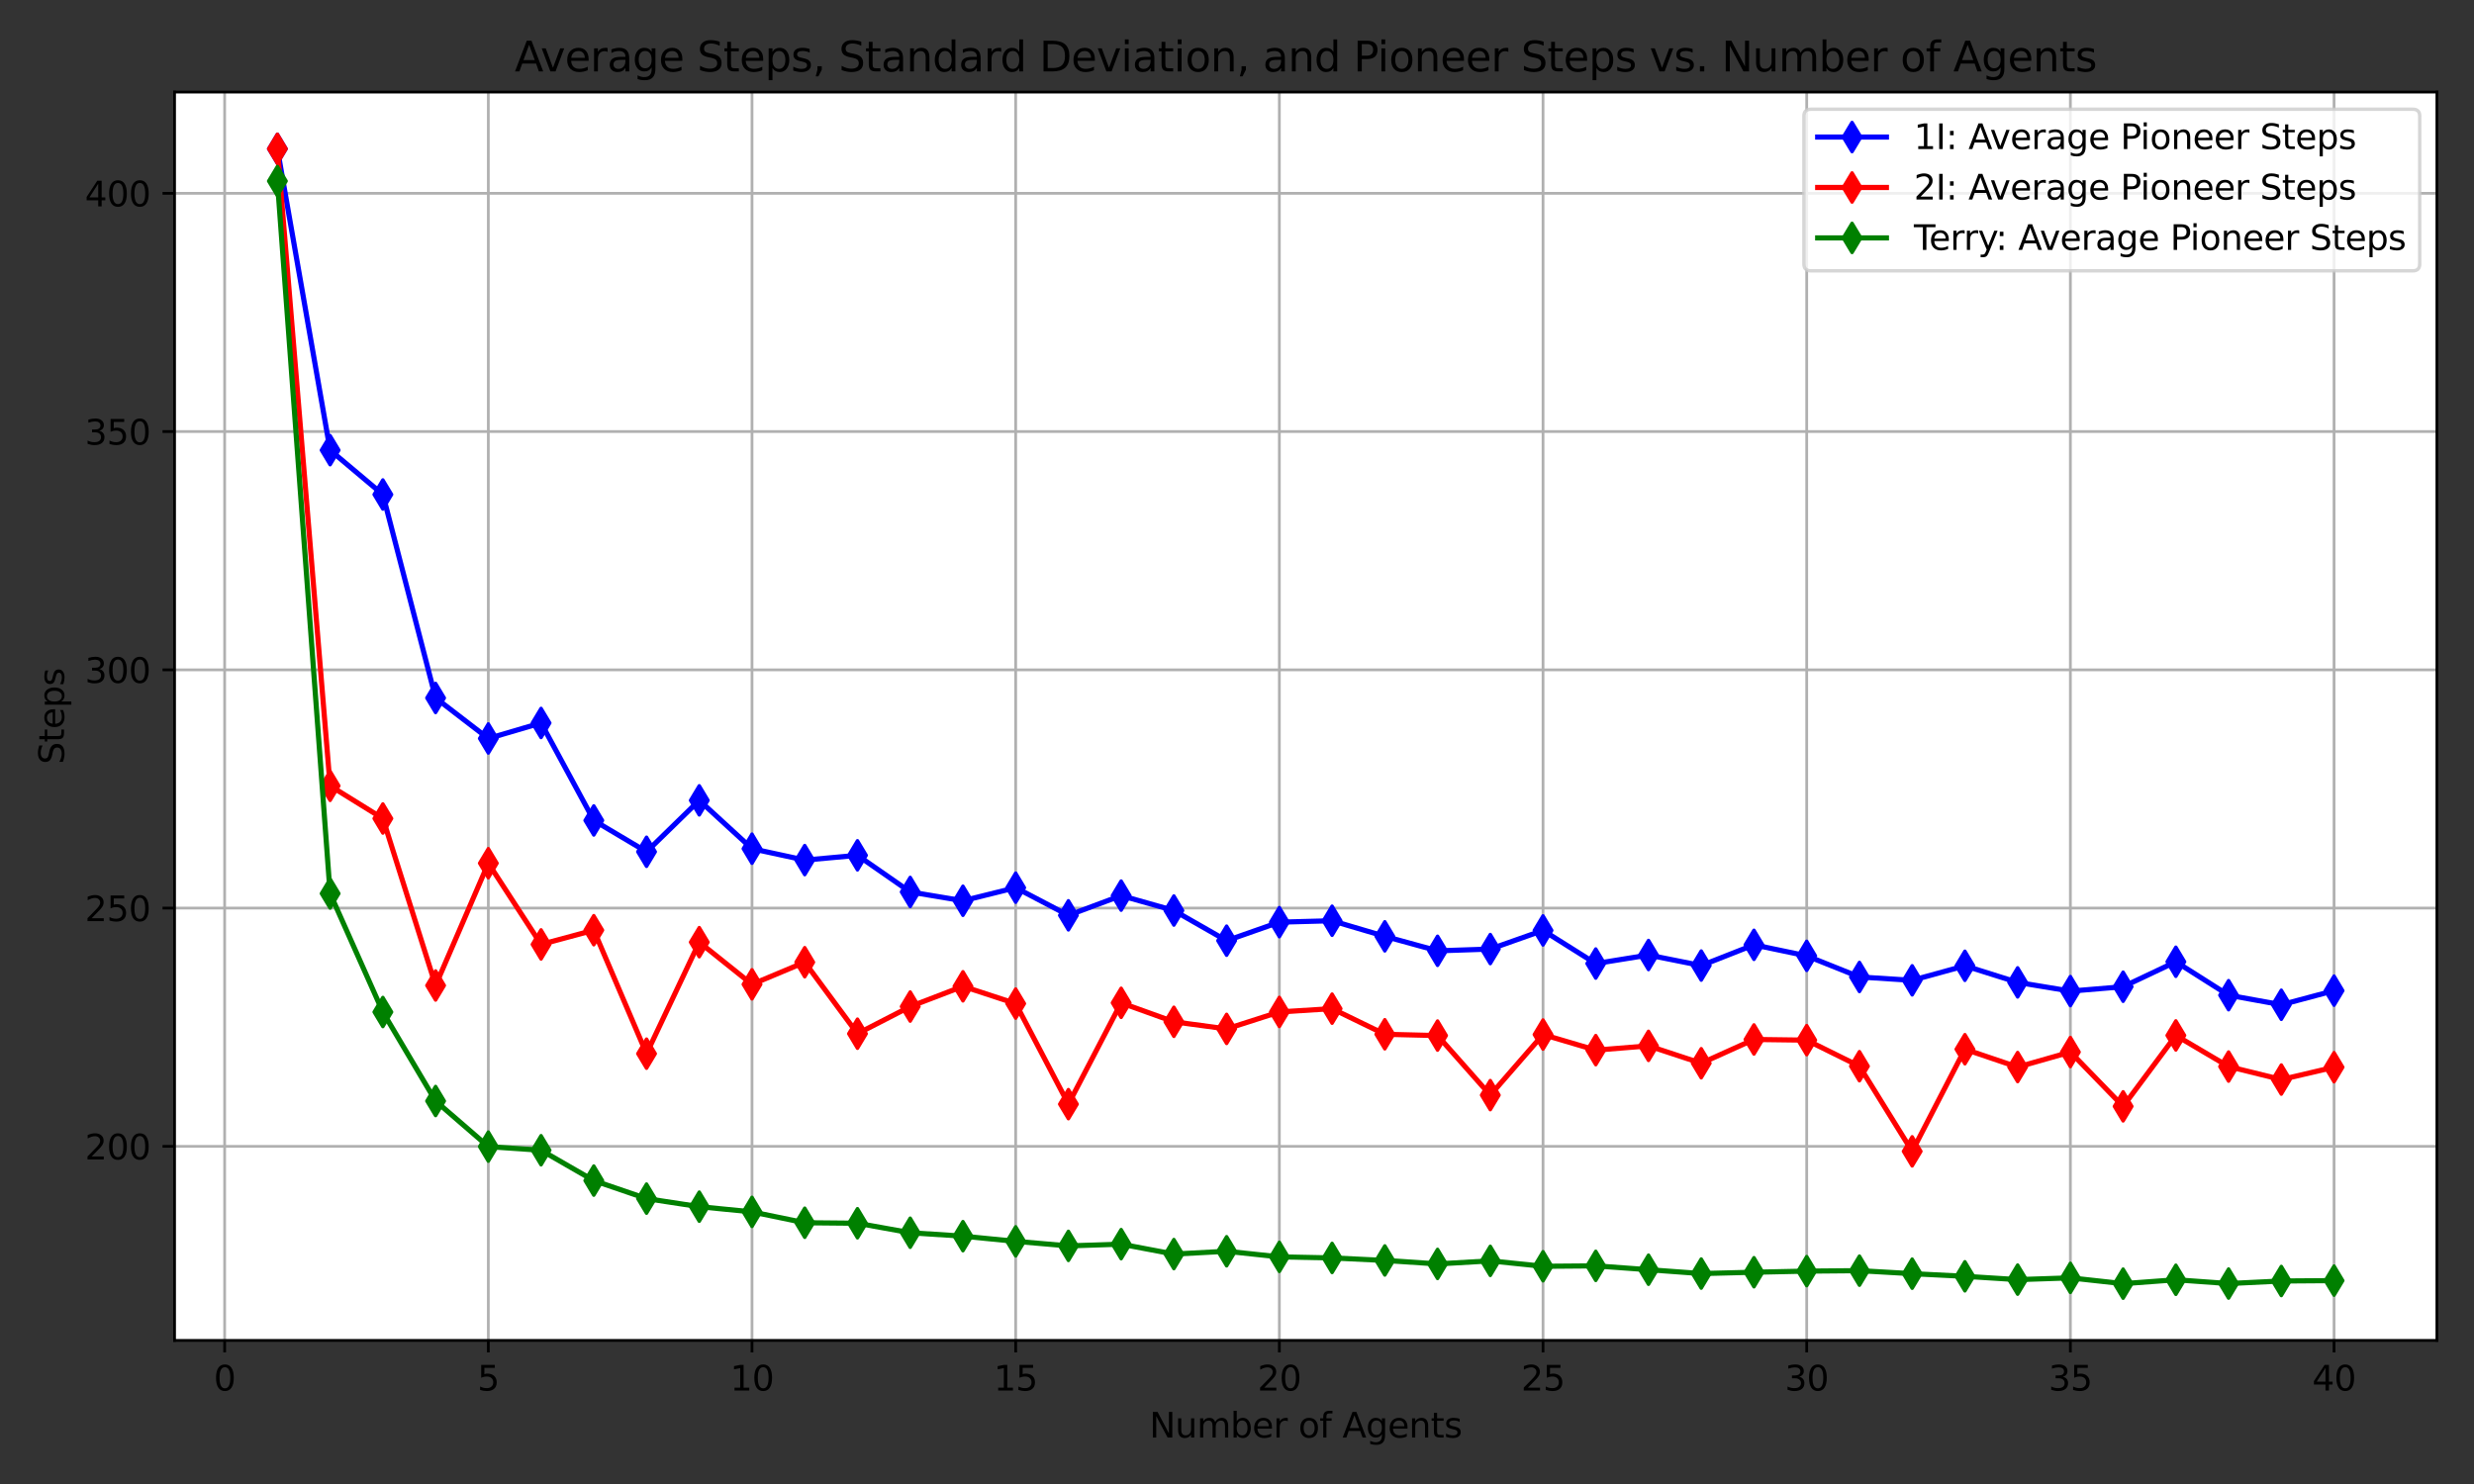 <?xml version="1.0" encoding="utf-8" standalone="no"?>
<!DOCTYPE svg PUBLIC "-//W3C//DTD SVG 1.1//EN"
  "http://www.w3.org/Graphics/SVG/1.1/DTD/svg11.dtd">
<svg xmlns:xlink="http://www.w3.org/1999/xlink" width="720pt" height="432pt" viewBox="0 0 720 432" xmlns="http://www.w3.org/2000/svg" version="1.1">
 <rect x="0" y="0" width="720" height="432" fill="#333333" stroke="none"/>
 <defs>
  <style type="text/css">*{stroke-linejoin: round; stroke-linecap: butt}</style>
 </defs>
 <g id="figure_1">
  <g id="patch_1">
   <path d="M 0 432 
L 720 432 
L 720 0 
L 0 0 
L 0 432 
z
" style="fill: none"/>
  </g>
  <g id="axes_1">
   <g id="patch_2">
    <path d="M 50.8 390.2 
L 709.2 390.2 
L 709.2 26.8 
L 50.8 26.8 
z
" style="fill: #ffffff"/>
   </g>
   <g id="matplotlib.axis_1">
    <g id="xtick_1">
     <g id="line2d_1">
      <path d="M 65.38 390.2 
L 65.38 26.8 
" clip-path="url(#p02429898be)" style="fill: none; stroke: #b0b0b0; stroke-width: 0.8; stroke-linecap: square"/>
     </g>
     <g id="line2d_2">
      <defs>
       <path id="m09d377d3b0" d="M 0 0 
L 0 3.5 
" style="stroke: #000000; stroke-width: 0.8"/>
      </defs>
      <g>
       <use xlink:href="#m09d377d3b0" x="65.38" y="390.2" style="stroke: #000000; stroke-width: 0.8"/>
      </g>
     </g>
     <g id="text_1">
      <!-- 0 -->
      <g transform="translate(62.199 404.798)scale(0.1 -0.1)">
       <defs>
        <path id="DejaVuSans-30" d="M 2034 4250 
Q 1547 4250 1301 3770 
Q 1056 3291 1056 2328 
Q 1056 1369 1301 889 
Q 1547 409 2034 409 
Q 2525 409 2770 889 
Q 3016 1369 3016 2328 
Q 3016 3291 2770 3770 
Q 2525 4250 2034 4250 
z
M 2034 4750 
Q 2819 4750 3233 4129 
Q 3647 3509 3647 2328 
Q 3647 1150 3233 529 
Q 2819 -91 2034 -91 
Q 1250 -91 836 529 
Q 422 1150 422 2328 
Q 422 3509 836 4129 
Q 1250 4750 2034 4750 
z
" transform="scale(0.016)"/>
       </defs>
       <use xlink:href="#DejaVuSans-30"/>
      </g>
     </g>
    </g>
    <g id="xtick_2">
     <g id="line2d_3">
      <path d="M 142.117 390.2 
L 142.117 26.8 
" clip-path="url(#p02429898be)" style="fill: none; stroke: #b0b0b0; stroke-width: 0.8; stroke-linecap: square"/>
     </g>
     <g id="line2d_4">
      <g>
       <use xlink:href="#m09d377d3b0" x="142.117" y="390.2" style="stroke: #000000; stroke-width: 0.8"/>
      </g>
     </g>
     <g id="text_2">
      <!-- 5 -->
      <g transform="translate(138.935 404.798)scale(0.1 -0.1)">
       <defs>
        <path id="DejaVuSans-35" d="M 691 4666 
L 3169 4666 
L 3169 4134 
L 1269 4134 
L 1269 2991 
Q 1406 3038 1543 3061 
Q 1681 3084 1819 3084 
Q 2600 3084 3056 2656 
Q 3513 2228 3513 1497 
Q 3513 744 3044 326 
Q 2575 -91 1722 -91 
Q 1428 -91 1123 -41 
Q 819 9 494 109 
L 494 744 
Q 775 591 1075 516 
Q 1375 441 1709 441 
Q 2250 441 2565 725 
Q 2881 1009 2881 1497 
Q 2881 1984 2565 2268 
Q 2250 2553 1709 2553 
Q 1456 2553 1204 2497 
Q 953 2441 691 2322 
L 691 4666 
z
" transform="scale(0.016)"/>
       </defs>
       <use xlink:href="#DejaVuSans-35"/>
      </g>
     </g>
    </g>
    <g id="xtick_3">
     <g id="line2d_5">
      <path d="M 218.853 390.2 
L 218.853 26.8 
" clip-path="url(#p02429898be)" style="fill: none; stroke: #b0b0b0; stroke-width: 0.8; stroke-linecap: square"/>
     </g>
     <g id="line2d_6">
      <g>
       <use xlink:href="#m09d377d3b0" x="218.853" y="390.2" style="stroke: #000000; stroke-width: 0.8"/>
      </g>
     </g>
     <g id="text_3">
      <!-- 10 -->
      <g transform="translate(212.491 404.798)scale(0.1 -0.1)">
       <defs>
        <path id="DejaVuSans-31" d="M 794 531 
L 1825 531 
L 1825 4091 
L 703 3866 
L 703 4441 
L 1819 4666 
L 2450 4666 
L 2450 531 
L 3481 531 
L 3481 0 
L 794 0 
L 794 531 
z
" transform="scale(0.016)"/>
       </defs>
       <use xlink:href="#DejaVuSans-31"/>
       <use xlink:href="#DejaVuSans-30" x="63.623"/>
      </g>
     </g>
    </g>
    <g id="xtick_4">
     <g id="line2d_7">
      <path d="M 295.59 390.2 
L 295.59 26.8 
" clip-path="url(#p02429898be)" style="fill: none; stroke: #b0b0b0; stroke-width: 0.8; stroke-linecap: square"/>
     </g>
     <g id="line2d_8">
      <g>
       <use xlink:href="#m09d377d3b0" x="295.59" y="390.2" style="stroke: #000000; stroke-width: 0.8"/>
      </g>
     </g>
     <g id="text_4">
      <!-- 15 -->
      <g transform="translate(289.227 404.798)scale(0.1 -0.1)">
       <use xlink:href="#DejaVuSans-31"/>
       <use xlink:href="#DejaVuSans-35" x="63.623"/>
      </g>
     </g>
    </g>
    <g id="xtick_5">
     <g id="line2d_9">
      <path d="M 372.326 390.2 
L 372.326 26.8 
" clip-path="url(#p02429898be)" style="fill: none; stroke: #b0b0b0; stroke-width: 0.8; stroke-linecap: square"/>
     </g>
     <g id="line2d_10">
      <g>
       <use xlink:href="#m09d377d3b0" x="372.326" y="390.2" style="stroke: #000000; stroke-width: 0.8"/>
      </g>
     </g>
     <g id="text_5">
      <!-- 20 -->
      <g transform="translate(365.964 404.798)scale(0.1 -0.1)">
       <defs>
        <path id="DejaVuSans-32" d="M 1228 531 
L 3431 531 
L 3431 0 
L 469 0 
L 469 531 
Q 828 903 1448 1529 
Q 2069 2156 2228 2338 
Q 2531 2678 2651 2914 
Q 2772 3150 2772 3378 
Q 2772 3750 2511 3984 
Q 2250 4219 1831 4219 
Q 1534 4219 1204 4116 
Q 875 4013 500 3803 
L 500 4441 
Q 881 4594 1212 4672 
Q 1544 4750 1819 4750 
Q 2544 4750 2975 4387 
Q 3406 4025 3406 3419 
Q 3406 3131 3298 2873 
Q 3191 2616 2906 2266 
Q 2828 2175 2409 1742 
Q 1991 1309 1228 531 
z
" transform="scale(0.016)"/>
       </defs>
       <use xlink:href="#DejaVuSans-32"/>
       <use xlink:href="#DejaVuSans-30" x="63.623"/>
      </g>
     </g>
    </g>
    <g id="xtick_6">
     <g id="line2d_11">
      <path d="M 449.063 390.2 
L 449.063 26.8 
" clip-path="url(#p02429898be)" style="fill: none; stroke: #b0b0b0; stroke-width: 0.8; stroke-linecap: square"/>
     </g>
     <g id="line2d_12">
      <g>
       <use xlink:href="#m09d377d3b0" x="449.063" y="390.2" style="stroke: #000000; stroke-width: 0.8"/>
      </g>
     </g>
     <g id="text_6">
      <!-- 25 -->
      <g transform="translate(442.7 404.798)scale(0.1 -0.1)">
       <use xlink:href="#DejaVuSans-32"/>
       <use xlink:href="#DejaVuSans-35" x="63.623"/>
      </g>
     </g>
    </g>
    <g id="xtick_7">
     <g id="line2d_13">
      <path d="M 525.8 390.2 
L 525.8 26.8 
" clip-path="url(#p02429898be)" style="fill: none; stroke: #b0b0b0; stroke-width: 0.8; stroke-linecap: square"/>
     </g>
     <g id="line2d_14">
      <g>
       <use xlink:href="#m09d377d3b0" x="525.8" y="390.2" style="stroke: #000000; stroke-width: 0.8"/>
      </g>
     </g>
     <g id="text_7">
      <!-- 30 -->
      <g transform="translate(519.437 404.798)scale(0.1 -0.1)">
       <defs>
        <path id="DejaVuSans-33" d="M 2597 2516 
Q 3050 2419 3304 2112 
Q 3559 1806 3559 1356 
Q 3559 666 3084 287 
Q 2609 -91 1734 -91 
Q 1441 -91 1130 -33 
Q 819 25 488 141 
L 488 750 
Q 750 597 1062 519 
Q 1375 441 1716 441 
Q 2309 441 2620 675 
Q 2931 909 2931 1356 
Q 2931 1769 2642 2001 
Q 2353 2234 1838 2234 
L 1294 2234 
L 1294 2753 
L 1863 2753 
Q 2328 2753 2575 2939 
Q 2822 3125 2822 3475 
Q 2822 3834 2567 4026 
Q 2313 4219 1838 4219 
Q 1578 4219 1281 4162 
Q 984 4106 628 3988 
L 628 4550 
Q 988 4650 1302 4700 
Q 1616 4750 1894 4750 
Q 2613 4750 3031 4423 
Q 3450 4097 3450 3541 
Q 3450 3153 3228 2886 
Q 3006 2619 2597 2516 
z
" transform="scale(0.016)"/>
       </defs>
       <use xlink:href="#DejaVuSans-33"/>
       <use xlink:href="#DejaVuSans-30" x="63.623"/>
      </g>
     </g>
    </g>
    <g id="xtick_8">
     <g id="line2d_15">
      <path d="M 602.536 390.2 
L 602.536 26.8 
" clip-path="url(#p02429898be)" style="fill: none; stroke: #b0b0b0; stroke-width: 0.8; stroke-linecap: square"/>
     </g>
     <g id="line2d_16">
      <g>
       <use xlink:href="#m09d377d3b0" x="602.536" y="390.2" style="stroke: #000000; stroke-width: 0.8"/>
      </g>
     </g>
     <g id="text_8">
      <!-- 35 -->
      <g transform="translate(596.174 404.798)scale(0.1 -0.1)">
       <use xlink:href="#DejaVuSans-33"/>
       <use xlink:href="#DejaVuSans-35" x="63.623"/>
      </g>
     </g>
    </g>
    <g id="xtick_9">
     <g id="line2d_17">
      <path d="M 679.273 390.2 
L 679.273 26.8 
" clip-path="url(#p02429898be)" style="fill: none; stroke: #b0b0b0; stroke-width: 0.8; stroke-linecap: square"/>
     </g>
     <g id="line2d_18">
      <g>
       <use xlink:href="#m09d377d3b0" x="679.273" y="390.2" style="stroke: #000000; stroke-width: 0.8"/>
      </g>
     </g>
     <g id="text_9">
      <!-- 40 -->
      <g transform="translate(672.91 404.798)scale(0.1 -0.1)">
       <defs>
        <path id="DejaVuSans-34" d="M 2419 4116 
L 825 1625 
L 2419 1625 
L 2419 4116 
z
M 2253 4666 
L 3047 4666 
L 3047 1625 
L 3713 1625 
L 3713 1100 
L 3047 1100 
L 3047 0 
L 2419 0 
L 2419 1100 
L 313 1100 
L 313 1709 
L 2253 4666 
z
" transform="scale(0.016)"/>
       </defs>
       <use xlink:href="#DejaVuSans-34"/>
       <use xlink:href="#DejaVuSans-30" x="63.623"/>
      </g>
     </g>
    </g>
    <g id="text_10">
     <!-- Number of Agents -->
     <g transform="translate(334.512 418.477)scale(0.1 -0.1)">
      <defs>
       <path id="DejaVuSans-4e" d="M 628 4666 
L 1478 4666 
L 3547 763 
L 3547 4666 
L 4159 4666 
L 4159 0 
L 3309 0 
L 1241 3903 
L 1241 0 
L 628 0 
L 628 4666 
z
" transform="scale(0.016)"/>
       <path id="DejaVuSans-75" d="M 544 1381 
L 544 3500 
L 1119 3500 
L 1119 1403 
Q 1119 906 1312 657 
Q 1506 409 1894 409 
Q 2359 409 2629 706 
Q 2900 1003 2900 1516 
L 2900 3500 
L 3475 3500 
L 3475 0 
L 2900 0 
L 2900 538 
Q 2691 219 2414 64 
Q 2138 -91 1772 -91 
Q 1169 -91 856 284 
Q 544 659 544 1381 
z
M 1991 3584 
L 1991 3584 
z
" transform="scale(0.016)"/>
       <path id="DejaVuSans-6d" d="M 3328 2828 
Q 3544 3216 3844 3400 
Q 4144 3584 4550 3584 
Q 5097 3584 5394 3201 
Q 5691 2819 5691 2113 
L 5691 0 
L 5113 0 
L 5113 2094 
Q 5113 2597 4934 2840 
Q 4756 3084 4391 3084 
Q 3944 3084 3684 2787 
Q 3425 2491 3425 1978 
L 3425 0 
L 2847 0 
L 2847 2094 
Q 2847 2600 2669 2842 
Q 2491 3084 2119 3084 
Q 1678 3084 1418 2786 
Q 1159 2488 1159 1978 
L 1159 0 
L 581 0 
L 581 3500 
L 1159 3500 
L 1159 2956 
Q 1356 3278 1631 3431 
Q 1906 3584 2284 3584 
Q 2666 3584 2933 3390 
Q 3200 3197 3328 2828 
z
" transform="scale(0.016)"/>
       <path id="DejaVuSans-62" d="M 3116 1747 
Q 3116 2381 2855 2742 
Q 2594 3103 2138 3103 
Q 1681 3103 1420 2742 
Q 1159 2381 1159 1747 
Q 1159 1113 1420 752 
Q 1681 391 2138 391 
Q 2594 391 2855 752 
Q 3116 1113 3116 1747 
z
M 1159 2969 
Q 1341 3281 1617 3432 
Q 1894 3584 2278 3584 
Q 2916 3584 3314 3078 
Q 3713 2572 3713 1747 
Q 3713 922 3314 415 
Q 2916 -91 2278 -91 
Q 1894 -91 1617 61 
Q 1341 213 1159 525 
L 1159 0 
L 581 0 
L 581 4863 
L 1159 4863 
L 1159 2969 
z
" transform="scale(0.016)"/>
       <path id="DejaVuSans-65" d="M 3597 1894 
L 3597 1613 
L 953 1613 
Q 991 1019 1311 708 
Q 1631 397 2203 397 
Q 2534 397 2845 478 
Q 3156 559 3463 722 
L 3463 178 
Q 3153 47 2828 -22 
Q 2503 -91 2169 -91 
Q 1331 -91 842 396 
Q 353 884 353 1716 
Q 353 2575 817 3079 
Q 1281 3584 2069 3584 
Q 2775 3584 3186 3129 
Q 3597 2675 3597 1894 
z
M 3022 2063 
Q 3016 2534 2758 2815 
Q 2500 3097 2075 3097 
Q 1594 3097 1305 2825 
Q 1016 2553 972 2059 
L 3022 2063 
z
" transform="scale(0.016)"/>
       <path id="DejaVuSans-72" d="M 2631 2963 
Q 2534 3019 2420 3045 
Q 2306 3072 2169 3072 
Q 1681 3072 1420 2755 
Q 1159 2438 1159 1844 
L 1159 0 
L 581 0 
L 581 3500 
L 1159 3500 
L 1159 2956 
Q 1341 3275 1631 3429 
Q 1922 3584 2338 3584 
Q 2397 3584 2469 3576 
Q 2541 3569 2628 3553 
L 2631 2963 
z
" transform="scale(0.016)"/>
       <path id="DejaVuSans-20" transform="scale(0.016)"/>
       <path id="DejaVuSans-6f" d="M 1959 3097 
Q 1497 3097 1228 2736 
Q 959 2375 959 1747 
Q 959 1119 1226 758 
Q 1494 397 1959 397 
Q 2419 397 2687 759 
Q 2956 1122 2956 1747 
Q 2956 2369 2687 2733 
Q 2419 3097 1959 3097 
z
M 1959 3584 
Q 2709 3584 3137 3096 
Q 3566 2609 3566 1747 
Q 3566 888 3137 398 
Q 2709 -91 1959 -91 
Q 1206 -91 779 398 
Q 353 888 353 1747 
Q 353 2609 779 3096 
Q 1206 3584 1959 3584 
z
" transform="scale(0.016)"/>
       <path id="DejaVuSans-66" d="M 2375 4863 
L 2375 4384 
L 1825 4384 
Q 1516 4384 1395 4259 
Q 1275 4134 1275 3809 
L 1275 3500 
L 2222 3500 
L 2222 3053 
L 1275 3053 
L 1275 0 
L 697 0 
L 697 3053 
L 147 3053 
L 147 3500 
L 697 3500 
L 697 3744 
Q 697 4328 969 4595 
Q 1241 4863 1831 4863 
L 2375 4863 
z
" transform="scale(0.016)"/>
       <path id="DejaVuSans-41" d="M 2188 4044 
L 1331 1722 
L 3047 1722 
L 2188 4044 
z
M 1831 4666 
L 2547 4666 
L 4325 0 
L 3669 0 
L 3244 1197 
L 1141 1197 
L 716 0 
L 50 0 
L 1831 4666 
z
" transform="scale(0.016)"/>
       <path id="DejaVuSans-67" d="M 2906 1791 
Q 2906 2416 2648 2759 
Q 2391 3103 1925 3103 
Q 1463 3103 1205 2759 
Q 947 2416 947 1791 
Q 947 1169 1205 825 
Q 1463 481 1925 481 
Q 2391 481 2648 825 
Q 2906 1169 2906 1791 
z
M 3481 434 
Q 3481 -459 3084 -895 
Q 2688 -1331 1869 -1331 
Q 1566 -1331 1297 -1286 
Q 1028 -1241 775 -1147 
L 775 -588 
Q 1028 -725 1275 -790 
Q 1522 -856 1778 -856 
Q 2344 -856 2625 -561 
Q 2906 -266 2906 331 
L 2906 616 
Q 2728 306 2450 153 
Q 2172 0 1784 0 
Q 1141 0 747 490 
Q 353 981 353 1791 
Q 353 2603 747 3093 
Q 1141 3584 1784 3584 
Q 2172 3584 2450 3431 
Q 2728 3278 2906 2969 
L 2906 3500 
L 3481 3500 
L 3481 434 
z
" transform="scale(0.016)"/>
       <path id="DejaVuSans-6e" d="M 3513 2113 
L 3513 0 
L 2938 0 
L 2938 2094 
Q 2938 2591 2744 2837 
Q 2550 3084 2163 3084 
Q 1697 3084 1428 2787 
Q 1159 2491 1159 1978 
L 1159 0 
L 581 0 
L 581 3500 
L 1159 3500 
L 1159 2956 
Q 1366 3272 1645 3428 
Q 1925 3584 2291 3584 
Q 2894 3584 3203 3211 
Q 3513 2838 3513 2113 
z
" transform="scale(0.016)"/>
       <path id="DejaVuSans-74" d="M 1172 4494 
L 1172 3500 
L 2356 3500 
L 2356 3053 
L 1172 3053 
L 1172 1153 
Q 1172 725 1289 603 
Q 1406 481 1766 481 
L 2356 481 
L 2356 0 
L 1766 0 
Q 1100 0 847 248 
Q 594 497 594 1153 
L 594 3053 
L 172 3053 
L 172 3500 
L 594 3500 
L 594 4494 
L 1172 4494 
z
" transform="scale(0.016)"/>
       <path id="DejaVuSans-73" d="M 2834 3397 
L 2834 2853 
Q 2591 2978 2328 3040 
Q 2066 3103 1784 3103 
Q 1356 3103 1142 2972 
Q 928 2841 928 2578 
Q 928 2378 1081 2264 
Q 1234 2150 1697 2047 
L 1894 2003 
Q 2506 1872 2764 1633 
Q 3022 1394 3022 966 
Q 3022 478 2636 193 
Q 2250 -91 1575 -91 
Q 1294 -91 989 -36 
Q 684 19 347 128 
L 347 722 
Q 666 556 975 473 
Q 1284 391 1588 391 
Q 1994 391 2212 530 
Q 2431 669 2431 922 
Q 2431 1156 2273 1281 
Q 2116 1406 1581 1522 
L 1381 1569 
Q 847 1681 609 1914 
Q 372 2147 372 2553 
Q 372 3047 722 3315 
Q 1072 3584 1716 3584 
Q 2034 3584 2315 3537 
Q 2597 3491 2834 3397 
z
" transform="scale(0.016)"/>
      </defs>
      <use xlink:href="#DejaVuSans-4e"/>
      <use xlink:href="#DejaVuSans-75" x="74.805"/>
      <use xlink:href="#DejaVuSans-6d" x="138.184"/>
      <use xlink:href="#DejaVuSans-62" x="235.596"/>
      <use xlink:href="#DejaVuSans-65" x="299.072"/>
      <use xlink:href="#DejaVuSans-72" x="360.596"/>
      <use xlink:href="#DejaVuSans-20" x="401.709"/>
      <use xlink:href="#DejaVuSans-6f" x="433.496"/>
      <use xlink:href="#DejaVuSans-66" x="494.678"/>
      <use xlink:href="#DejaVuSans-20" x="529.883"/>
      <use xlink:href="#DejaVuSans-41" x="561.67"/>
      <use xlink:href="#DejaVuSans-67" x="630.078"/>
      <use xlink:href="#DejaVuSans-65" x="693.555"/>
      <use xlink:href="#DejaVuSans-6e" x="755.078"/>
      <use xlink:href="#DejaVuSans-74" x="818.457"/>
      <use xlink:href="#DejaVuSans-73" x="857.666"/>
     </g>
    </g>
   </g>
   <g id="matplotlib.axis_2">
    <g id="ytick_1">
     <g id="line2d_19">
      <path d="M 50.8 333.708 
L 709.2 333.708 
" clip-path="url(#p02429898be)" style="fill: none; stroke: #b0b0b0; stroke-width: 0.8; stroke-linecap: square"/>
     </g>
     <g id="line2d_20">
      <defs>
       <path id="m9ec544bf4e" d="M 0 0 
L -3.5 0 
" style="stroke: #000000; stroke-width: 0.8"/>
      </defs>
      <g>
       <use xlink:href="#m9ec544bf4e" x="50.8" y="333.708" style="stroke: #000000; stroke-width: 0.8"/>
      </g>
     </g>
     <g id="text_11">
      <!-- 200 -->
      <g transform="translate(24.712 337.508)scale(0.1 -0.1)">
       <use xlink:href="#DejaVuSans-32"/>
       <use xlink:href="#DejaVuSans-30" x="63.623"/>
       <use xlink:href="#DejaVuSans-30" x="127.246"/>
      </g>
     </g>
    </g>
    <g id="ytick_2">
     <g id="line2d_21">
      <path d="M 50.8 264.349 
L 709.2 264.349 
" clip-path="url(#p02429898be)" style="fill: none; stroke: #b0b0b0; stroke-width: 0.8; stroke-linecap: square"/>
     </g>
     <g id="line2d_22">
      <g>
       <use xlink:href="#m9ec544bf4e" x="50.8" y="264.349" style="stroke: #000000; stroke-width: 0.8"/>
      </g>
     </g>
     <g id="text_12">
      <!-- 250 -->
      <g transform="translate(24.712 268.148)scale(0.1 -0.1)">
       <use xlink:href="#DejaVuSans-32"/>
       <use xlink:href="#DejaVuSans-35" x="63.623"/>
       <use xlink:href="#DejaVuSans-30" x="127.246"/>
      </g>
     </g>
    </g>
    <g id="ytick_3">
     <g id="line2d_23">
      <path d="M 50.8 194.989 
L 709.2 194.989 
" clip-path="url(#p02429898be)" style="fill: none; stroke: #b0b0b0; stroke-width: 0.8; stroke-linecap: square"/>
     </g>
     <g id="line2d_24">
      <g>
       <use xlink:href="#m9ec544bf4e" x="50.8" y="194.989" style="stroke: #000000; stroke-width: 0.8"/>
      </g>
     </g>
     <g id="text_13">
      <!-- 300 -->
      <g transform="translate(24.712 198.788)scale(0.1 -0.1)">
       <use xlink:href="#DejaVuSans-33"/>
       <use xlink:href="#DejaVuSans-30" x="63.623"/>
       <use xlink:href="#DejaVuSans-30" x="127.246"/>
      </g>
     </g>
    </g>
    <g id="ytick_4">
     <g id="line2d_25">
      <path d="M 50.8 125.629 
L 709.2 125.629 
" clip-path="url(#p02429898be)" style="fill: none; stroke: #b0b0b0; stroke-width: 0.8; stroke-linecap: square"/>
     </g>
     <g id="line2d_26">
      <g>
       <use xlink:href="#m9ec544bf4e" x="50.8" y="125.629" style="stroke: #000000; stroke-width: 0.8"/>
      </g>
     </g>
     <g id="text_14">
      <!-- 350 -->
      <g transform="translate(24.712 129.428)scale(0.1 -0.1)">
       <use xlink:href="#DejaVuSans-33"/>
       <use xlink:href="#DejaVuSans-35" x="63.623"/>
       <use xlink:href="#DejaVuSans-30" x="127.246"/>
      </g>
     </g>
    </g>
    <g id="ytick_5">
     <g id="line2d_27">
      <path d="M 50.8 56.269 
L 709.2 56.269 
" clip-path="url(#p02429898be)" style="fill: none; stroke: #b0b0b0; stroke-width: 0.8; stroke-linecap: square"/>
     </g>
     <g id="line2d_28">
      <g>
       <use xlink:href="#m9ec544bf4e" x="50.8" y="56.269" style="stroke: #000000; stroke-width: 0.8"/>
      </g>
     </g>
     <g id="text_15">
      <!-- 400 -->
      <g transform="translate(24.712 60.068)scale(0.1 -0.1)">
       <use xlink:href="#DejaVuSans-34"/>
       <use xlink:href="#DejaVuSans-30" x="63.623"/>
       <use xlink:href="#DejaVuSans-30" x="127.246"/>
      </g>
     </g>
    </g>
    <g id="text_16">
     <!-- Steps -->
     <g transform="translate(18.633 222.49)rotate(-90)scale(0.1 -0.1)">
      <defs>
       <path id="DejaVuSans-53" d="M 3425 4513 
L 3425 3897 
Q 3066 4069 2747 4153 
Q 2428 4238 2131 4238 
Q 1616 4238 1336 4038 
Q 1056 3838 1056 3469 
Q 1056 3159 1242 3001 
Q 1428 2844 1947 2747 
L 2328 2669 
Q 3034 2534 3370 2195 
Q 3706 1856 3706 1288 
Q 3706 609 3251 259 
Q 2797 -91 1919 -91 
Q 1588 -91 1214 -16 
Q 841 59 441 206 
L 441 856 
Q 825 641 1194 531 
Q 1563 422 1919 422 
Q 2459 422 2753 634 
Q 3047 847 3047 1241 
Q 3047 1584 2836 1778 
Q 2625 1972 2144 2069 
L 1759 2144 
Q 1053 2284 737 2584 
Q 422 2884 422 3419 
Q 422 4038 858 4394 
Q 1294 4750 2059 4750 
Q 2388 4750 2728 4690 
Q 3069 4631 3425 4513 
z
" transform="scale(0.016)"/>
       <path id="DejaVuSans-70" d="M 1159 525 
L 1159 -1331 
L 581 -1331 
L 581 3500 
L 1159 3500 
L 1159 2969 
Q 1341 3281 1617 3432 
Q 1894 3584 2278 3584 
Q 2916 3584 3314 3078 
Q 3713 2572 3713 1747 
Q 3713 922 3314 415 
Q 2916 -91 2278 -91 
Q 1894 -91 1617 61 
Q 1341 213 1159 525 
z
M 3116 1747 
Q 3116 2381 2855 2742 
Q 2594 3103 2138 3103 
Q 1681 3103 1420 2742 
Q 1159 2381 1159 1747 
Q 1159 1113 1420 752 
Q 1681 391 2138 391 
Q 2594 391 2855 752 
Q 3116 1113 3116 1747 
z
" transform="scale(0.016)"/>
      </defs>
      <use xlink:href="#DejaVuSans-53"/>
      <use xlink:href="#DejaVuSans-74" x="63.477"/>
      <use xlink:href="#DejaVuSans-65" x="102.686"/>
      <use xlink:href="#DejaVuSans-70" x="164.209"/>
      <use xlink:href="#DejaVuSans-73" x="227.686"/>
     </g>
    </g>
   </g>
   <g id="line2d_29">
    <path d="M 80.727 43.318 
L 96.075 131.044 
L 111.422 143.951 
L 126.769 203.179 
L 142.117 214.975 
L 157.464 210.459 
L 172.811 238.835 
L 188.159 247.957 
L 203.506 232.987 
L 218.853 247.059 
L 234.2 250.377 
L 249.548 248.989 
L 264.895 259.654 
L 280.242 262.218 
L 295.59 258.411 
L 310.937 266.457 
L 326.284 260.72 
L 341.632 265.059 
L 356.979 273.837 
L 372.326 268.444 
L 387.674 268.033 
L 403.021 272.572 
L 418.368 276.789 
L 433.716 276.278 
L 449.063 270.852 
L 464.41 280.496 
L 479.758 278.01 
L 495.105 281.084 
L 510.452 275.047 
L 525.8 278.254 
L 541.147 284.402 
L 556.494 285.378 
L 571.841 281.15 
L 587.189 285.978 
L 602.536 288.519 
L 617.883 287.243 
L 633.231 279.974 
L 648.578 289.706 
L 663.925 292.492 
L 679.273 288.386 
" clip-path="url(#p02429898be)" style="fill: none; stroke: #0000ff; stroke-width: 1.5; stroke-linecap: square"/>
    <defs>
     <path id="mcf5df13ffb" d="M -0 4.243 
L 2.546 0 
L 0 -4.243 
L -2.546 -0 
z
" style="stroke: #0000ff; stroke-linejoin: miter"/>
    </defs>
    <g clip-path="url(#p02429898be)">
     <use xlink:href="#mcf5df13ffb" x="80.727" y="43.318" style="fill: #0000ff; stroke: #0000ff; stroke-linejoin: miter"/>
     <use xlink:href="#mcf5df13ffb" x="96.075" y="131.044" style="fill: #0000ff; stroke: #0000ff; stroke-linejoin: miter"/>
     <use xlink:href="#mcf5df13ffb" x="111.422" y="143.951" style="fill: #0000ff; stroke: #0000ff; stroke-linejoin: miter"/>
     <use xlink:href="#mcf5df13ffb" x="126.769" y="203.179" style="fill: #0000ff; stroke: #0000ff; stroke-linejoin: miter"/>
     <use xlink:href="#mcf5df13ffb" x="142.117" y="214.975" style="fill: #0000ff; stroke: #0000ff; stroke-linejoin: miter"/>
     <use xlink:href="#mcf5df13ffb" x="157.464" y="210.459" style="fill: #0000ff; stroke: #0000ff; stroke-linejoin: miter"/>
     <use xlink:href="#mcf5df13ffb" x="172.811" y="238.835" style="fill: #0000ff; stroke: #0000ff; stroke-linejoin: miter"/>
     <use xlink:href="#mcf5df13ffb" x="188.159" y="247.957" style="fill: #0000ff; stroke: #0000ff; stroke-linejoin: miter"/>
     <use xlink:href="#mcf5df13ffb" x="203.506" y="232.987" style="fill: #0000ff; stroke: #0000ff; stroke-linejoin: miter"/>
     <use xlink:href="#mcf5df13ffb" x="218.853" y="247.059" style="fill: #0000ff; stroke: #0000ff; stroke-linejoin: miter"/>
     <use xlink:href="#mcf5df13ffb" x="234.2" y="250.377" style="fill: #0000ff; stroke: #0000ff; stroke-linejoin: miter"/>
     <use xlink:href="#mcf5df13ffb" x="249.548" y="248.989" style="fill: #0000ff; stroke: #0000ff; stroke-linejoin: miter"/>
     <use xlink:href="#mcf5df13ffb" x="264.895" y="259.654" style="fill: #0000ff; stroke: #0000ff; stroke-linejoin: miter"/>
     <use xlink:href="#mcf5df13ffb" x="280.242" y="262.218" style="fill: #0000ff; stroke: #0000ff; stroke-linejoin: miter"/>
     <use xlink:href="#mcf5df13ffb" x="295.59" y="258.411" style="fill: #0000ff; stroke: #0000ff; stroke-linejoin: miter"/>
     <use xlink:href="#mcf5df13ffb" x="310.937" y="266.457" style="fill: #0000ff; stroke: #0000ff; stroke-linejoin: miter"/>
     <use xlink:href="#mcf5df13ffb" x="326.284" y="260.72" style="fill: #0000ff; stroke: #0000ff; stroke-linejoin: miter"/>
     <use xlink:href="#mcf5df13ffb" x="341.632" y="265.059" style="fill: #0000ff; stroke: #0000ff; stroke-linejoin: miter"/>
     <use xlink:href="#mcf5df13ffb" x="356.979" y="273.837" style="fill: #0000ff; stroke: #0000ff; stroke-linejoin: miter"/>
     <use xlink:href="#mcf5df13ffb" x="372.326" y="268.444" style="fill: #0000ff; stroke: #0000ff; stroke-linejoin: miter"/>
     <use xlink:href="#mcf5df13ffb" x="387.674" y="268.033" style="fill: #0000ff; stroke: #0000ff; stroke-linejoin: miter"/>
     <use xlink:href="#mcf5df13ffb" x="403.021" y="272.572" style="fill: #0000ff; stroke: #0000ff; stroke-linejoin: miter"/>
     <use xlink:href="#mcf5df13ffb" x="418.368" y="276.789" style="fill: #0000ff; stroke: #0000ff; stroke-linejoin: miter"/>
     <use xlink:href="#mcf5df13ffb" x="433.716" y="276.278" style="fill: #0000ff; stroke: #0000ff; stroke-linejoin: miter"/>
     <use xlink:href="#mcf5df13ffb" x="449.063" y="270.852" style="fill: #0000ff; stroke: #0000ff; stroke-linejoin: miter"/>
     <use xlink:href="#mcf5df13ffb" x="464.41" y="280.496" style="fill: #0000ff; stroke: #0000ff; stroke-linejoin: miter"/>
     <use xlink:href="#mcf5df13ffb" x="479.758" y="278.01" style="fill: #0000ff; stroke: #0000ff; stroke-linejoin: miter"/>
     <use xlink:href="#mcf5df13ffb" x="495.105" y="281.084" style="fill: #0000ff; stroke: #0000ff; stroke-linejoin: miter"/>
     <use xlink:href="#mcf5df13ffb" x="510.452" y="275.047" style="fill: #0000ff; stroke: #0000ff; stroke-linejoin: miter"/>
     <use xlink:href="#mcf5df13ffb" x="525.8" y="278.254" style="fill: #0000ff; stroke: #0000ff; stroke-linejoin: miter"/>
     <use xlink:href="#mcf5df13ffb" x="541.147" y="284.402" style="fill: #0000ff; stroke: #0000ff; stroke-linejoin: miter"/>
     <use xlink:href="#mcf5df13ffb" x="556.494" y="285.378" style="fill: #0000ff; stroke: #0000ff; stroke-linejoin: miter"/>
     <use xlink:href="#mcf5df13ffb" x="571.841" y="281.15" style="fill: #0000ff; stroke: #0000ff; stroke-linejoin: miter"/>
     <use xlink:href="#mcf5df13ffb" x="587.189" y="285.978" style="fill: #0000ff; stroke: #0000ff; stroke-linejoin: miter"/>
     <use xlink:href="#mcf5df13ffb" x="602.536" y="288.519" style="fill: #0000ff; stroke: #0000ff; stroke-linejoin: miter"/>
     <use xlink:href="#mcf5df13ffb" x="617.883" y="287.243" style="fill: #0000ff; stroke: #0000ff; stroke-linejoin: miter"/>
     <use xlink:href="#mcf5df13ffb" x="633.231" y="279.974" style="fill: #0000ff; stroke: #0000ff; stroke-linejoin: miter"/>
     <use xlink:href="#mcf5df13ffb" x="648.578" y="289.706" style="fill: #0000ff; stroke: #0000ff; stroke-linejoin: miter"/>
     <use xlink:href="#mcf5df13ffb" x="663.925" y="292.492" style="fill: #0000ff; stroke: #0000ff; stroke-linejoin: miter"/>
     <use xlink:href="#mcf5df13ffb" x="679.273" y="288.386" style="fill: #0000ff; stroke: #0000ff; stroke-linejoin: miter"/>
    </g>
   </g>
   <g id="line2d_30">
    <path d="M 80.727 43.318 
L 96.075 228.759 
L 111.422 238.269 
L 126.769 286.877 
L 142.117 251.287 
L 157.464 274.925 
L 172.811 270.785 
L 188.159 306.73 
L 203.506 274.27 
L 218.853 286.544 
L 234.2 280.107 
L 249.548 300.915 
L 264.895 293.014 
L 280.242 287.121 
L 295.59 292.148 
L 310.937 321.423 
L 326.284 291.926 
L 341.632 297.453 
L 356.979 299.517 
L 372.326 294.578 
L 387.674 293.624 
L 403.021 301.081 
L 418.368 301.459 
L 433.716 318.793 
L 449.063 301.159 
L 464.41 305.698 
L 479.758 304.455 
L 495.105 309.516 
L 510.452 302.591 
L 525.8 302.791 
L 541.147 310.381 
L 556.494 335.162 
L 571.841 305.432 
L 587.189 310.625 
L 602.536 306.253 
L 617.883 322.067 
L 633.231 301.414 
L 648.578 310.481 
L 663.925 314.265 
L 679.273 310.67 
" clip-path="url(#p02429898be)" style="fill: none; stroke: #ff0000; stroke-width: 1.5; stroke-linecap: square"/>
    <defs>
     <path id="m1a5dd560c7" d="M -0 4.243 
L 2.546 0 
L 0 -4.243 
L -2.546 -0 
z
" style="stroke: #ff0000; stroke-linejoin: miter"/>
    </defs>
    <g clip-path="url(#p02429898be)">
     <use xlink:href="#m1a5dd560c7" x="80.727" y="43.318" style="fill: #ff0000; stroke: #ff0000; stroke-linejoin: miter"/>
     <use xlink:href="#m1a5dd560c7" x="96.075" y="228.759" style="fill: #ff0000; stroke: #ff0000; stroke-linejoin: miter"/>
     <use xlink:href="#m1a5dd560c7" x="111.422" y="238.269" style="fill: #ff0000; stroke: #ff0000; stroke-linejoin: miter"/>
     <use xlink:href="#m1a5dd560c7" x="126.769" y="286.877" style="fill: #ff0000; stroke: #ff0000; stroke-linejoin: miter"/>
     <use xlink:href="#m1a5dd560c7" x="142.117" y="251.287" style="fill: #ff0000; stroke: #ff0000; stroke-linejoin: miter"/>
     <use xlink:href="#m1a5dd560c7" x="157.464" y="274.925" style="fill: #ff0000; stroke: #ff0000; stroke-linejoin: miter"/>
     <use xlink:href="#m1a5dd560c7" x="172.811" y="270.785" style="fill: #ff0000; stroke: #ff0000; stroke-linejoin: miter"/>
     <use xlink:href="#m1a5dd560c7" x="188.159" y="306.73" style="fill: #ff0000; stroke: #ff0000; stroke-linejoin: miter"/>
     <use xlink:href="#m1a5dd560c7" x="203.506" y="274.27" style="fill: #ff0000; stroke: #ff0000; stroke-linejoin: miter"/>
     <use xlink:href="#m1a5dd560c7" x="218.853" y="286.544" style="fill: #ff0000; stroke: #ff0000; stroke-linejoin: miter"/>
     <use xlink:href="#m1a5dd560c7" x="234.2" y="280.107" style="fill: #ff0000; stroke: #ff0000; stroke-linejoin: miter"/>
     <use xlink:href="#m1a5dd560c7" x="249.548" y="300.915" style="fill: #ff0000; stroke: #ff0000; stroke-linejoin: miter"/>
     <use xlink:href="#m1a5dd560c7" x="264.895" y="293.014" style="fill: #ff0000; stroke: #ff0000; stroke-linejoin: miter"/>
     <use xlink:href="#m1a5dd560c7" x="280.242" y="287.121" style="fill: #ff0000; stroke: #ff0000; stroke-linejoin: miter"/>
     <use xlink:href="#m1a5dd560c7" x="295.59" y="292.148" style="fill: #ff0000; stroke: #ff0000; stroke-linejoin: miter"/>
     <use xlink:href="#m1a5dd560c7" x="310.937" y="321.423" style="fill: #ff0000; stroke: #ff0000; stroke-linejoin: miter"/>
     <use xlink:href="#m1a5dd560c7" x="326.284" y="291.926" style="fill: #ff0000; stroke: #ff0000; stroke-linejoin: miter"/>
     <use xlink:href="#m1a5dd560c7" x="341.632" y="297.453" style="fill: #ff0000; stroke: #ff0000; stroke-linejoin: miter"/>
     <use xlink:href="#m1a5dd560c7" x="356.979" y="299.517" style="fill: #ff0000; stroke: #ff0000; stroke-linejoin: miter"/>
     <use xlink:href="#m1a5dd560c7" x="372.326" y="294.578" style="fill: #ff0000; stroke: #ff0000; stroke-linejoin: miter"/>
     <use xlink:href="#m1a5dd560c7" x="387.674" y="293.624" style="fill: #ff0000; stroke: #ff0000; stroke-linejoin: miter"/>
     <use xlink:href="#m1a5dd560c7" x="403.021" y="301.081" style="fill: #ff0000; stroke: #ff0000; stroke-linejoin: miter"/>
     <use xlink:href="#m1a5dd560c7" x="418.368" y="301.459" style="fill: #ff0000; stroke: #ff0000; stroke-linejoin: miter"/>
     <use xlink:href="#m1a5dd560c7" x="433.716" y="318.793" style="fill: #ff0000; stroke: #ff0000; stroke-linejoin: miter"/>
     <use xlink:href="#m1a5dd560c7" x="449.063" y="301.159" style="fill: #ff0000; stroke: #ff0000; stroke-linejoin: miter"/>
     <use xlink:href="#m1a5dd560c7" x="464.41" y="305.698" style="fill: #ff0000; stroke: #ff0000; stroke-linejoin: miter"/>
     <use xlink:href="#m1a5dd560c7" x="479.758" y="304.455" style="fill: #ff0000; stroke: #ff0000; stroke-linejoin: miter"/>
     <use xlink:href="#m1a5dd560c7" x="495.105" y="309.516" style="fill: #ff0000; stroke: #ff0000; stroke-linejoin: miter"/>
     <use xlink:href="#m1a5dd560c7" x="510.452" y="302.591" style="fill: #ff0000; stroke: #ff0000; stroke-linejoin: miter"/>
     <use xlink:href="#m1a5dd560c7" x="525.8" y="302.791" style="fill: #ff0000; stroke: #ff0000; stroke-linejoin: miter"/>
     <use xlink:href="#m1a5dd560c7" x="541.147" y="310.381" style="fill: #ff0000; stroke: #ff0000; stroke-linejoin: miter"/>
     <use xlink:href="#m1a5dd560c7" x="556.494" y="335.162" style="fill: #ff0000; stroke: #ff0000; stroke-linejoin: miter"/>
     <use xlink:href="#m1a5dd560c7" x="571.841" y="305.432" style="fill: #ff0000; stroke: #ff0000; stroke-linejoin: miter"/>
     <use xlink:href="#m1a5dd560c7" x="587.189" y="310.625" style="fill: #ff0000; stroke: #ff0000; stroke-linejoin: miter"/>
     <use xlink:href="#m1a5dd560c7" x="602.536" y="306.253" style="fill: #ff0000; stroke: #ff0000; stroke-linejoin: miter"/>
     <use xlink:href="#m1a5dd560c7" x="617.883" y="322.067" style="fill: #ff0000; stroke: #ff0000; stroke-linejoin: miter"/>
     <use xlink:href="#m1a5dd560c7" x="633.231" y="301.414" style="fill: #ff0000; stroke: #ff0000; stroke-linejoin: miter"/>
     <use xlink:href="#m1a5dd560c7" x="648.578" y="310.481" style="fill: #ff0000; stroke: #ff0000; stroke-linejoin: miter"/>
     <use xlink:href="#m1a5dd560c7" x="663.925" y="314.265" style="fill: #ff0000; stroke: #ff0000; stroke-linejoin: miter"/>
     <use xlink:href="#m1a5dd560c7" x="679.273" y="310.67" style="fill: #ff0000; stroke: #ff0000; stroke-linejoin: miter"/>
    </g>
   </g>
   <g id="line2d_31">
    <path d="M 80.727 52.707 
L 96.075 260.109 
L 111.422 294.601 
L 126.769 320.513 
L 142.117 333.786 
L 157.464 334.84 
L 172.811 343.674 
L 188.159 348.923 
L 203.506 351.265 
L 218.853 352.785 
L 234.2 355.948 
L 249.548 356.092 
L 264.895 358.855 
L 280.242 359.854 
L 295.59 361.364 
L 310.937 362.684 
L 326.284 362.174 
L 341.632 365.07 
L 356.979 364.249 
L 372.326 365.88 
L 387.674 366.191 
L 403.021 366.923 
L 418.368 367.933 
L 433.716 367.045 
L 449.063 368.621 
L 464.41 368.499 
L 479.758 369.62 
L 495.105 370.741 
L 510.452 370.353 
L 525.8 370.031 
L 541.147 369.898 
L 556.494 370.774 
L 571.841 371.54 
L 587.189 372.505 
L 602.536 371.995 
L 617.883 373.682 
L 633.231 372.55 
L 648.578 373.649 
L 663.925 372.905 
L 679.273 372.794 
" clip-path="url(#p02429898be)" style="fill: none; stroke: #008000; stroke-width: 1.5; stroke-linecap: square"/>
    <defs>
     <path id="m4735a3047d" d="M -0 4.243 
L 2.546 0 
L 0 -4.243 
L -2.546 -0 
z
" style="stroke: #008000; stroke-linejoin: miter"/>
    </defs>
    <g clip-path="url(#p02429898be)">
     <use xlink:href="#m4735a3047d" x="80.727" y="52.707" style="fill: #008000; stroke: #008000; stroke-linejoin: miter"/>
     <use xlink:href="#m4735a3047d" x="96.075" y="260.109" style="fill: #008000; stroke: #008000; stroke-linejoin: miter"/>
     <use xlink:href="#m4735a3047d" x="111.422" y="294.601" style="fill: #008000; stroke: #008000; stroke-linejoin: miter"/>
     <use xlink:href="#m4735a3047d" x="126.769" y="320.513" style="fill: #008000; stroke: #008000; stroke-linejoin: miter"/>
     <use xlink:href="#m4735a3047d" x="142.117" y="333.786" style="fill: #008000; stroke: #008000; stroke-linejoin: miter"/>
     <use xlink:href="#m4735a3047d" x="157.464" y="334.84" style="fill: #008000; stroke: #008000; stroke-linejoin: miter"/>
     <use xlink:href="#m4735a3047d" x="172.811" y="343.674" style="fill: #008000; stroke: #008000; stroke-linejoin: miter"/>
     <use xlink:href="#m4735a3047d" x="188.159" y="348.923" style="fill: #008000; stroke: #008000; stroke-linejoin: miter"/>
     <use xlink:href="#m4735a3047d" x="203.506" y="351.265" style="fill: #008000; stroke: #008000; stroke-linejoin: miter"/>
     <use xlink:href="#m4735a3047d" x="218.853" y="352.785" style="fill: #008000; stroke: #008000; stroke-linejoin: miter"/>
     <use xlink:href="#m4735a3047d" x="234.2" y="355.948" style="fill: #008000; stroke: #008000; stroke-linejoin: miter"/>
     <use xlink:href="#m4735a3047d" x="249.548" y="356.092" style="fill: #008000; stroke: #008000; stroke-linejoin: miter"/>
     <use xlink:href="#m4735a3047d" x="264.895" y="358.855" style="fill: #008000; stroke: #008000; stroke-linejoin: miter"/>
     <use xlink:href="#m4735a3047d" x="280.242" y="359.854" style="fill: #008000; stroke: #008000; stroke-linejoin: miter"/>
     <use xlink:href="#m4735a3047d" x="295.59" y="361.364" style="fill: #008000; stroke: #008000; stroke-linejoin: miter"/>
     <use xlink:href="#m4735a3047d" x="310.937" y="362.684" style="fill: #008000; stroke: #008000; stroke-linejoin: miter"/>
     <use xlink:href="#m4735a3047d" x="326.284" y="362.174" style="fill: #008000; stroke: #008000; stroke-linejoin: miter"/>
     <use xlink:href="#m4735a3047d" x="341.632" y="365.07" style="fill: #008000; stroke: #008000; stroke-linejoin: miter"/>
     <use xlink:href="#m4735a3047d" x="356.979" y="364.249" style="fill: #008000; stroke: #008000; stroke-linejoin: miter"/>
     <use xlink:href="#m4735a3047d" x="372.326" y="365.88" style="fill: #008000; stroke: #008000; stroke-linejoin: miter"/>
     <use xlink:href="#m4735a3047d" x="387.674" y="366.191" style="fill: #008000; stroke: #008000; stroke-linejoin: miter"/>
     <use xlink:href="#m4735a3047d" x="403.021" y="366.923" style="fill: #008000; stroke: #008000; stroke-linejoin: miter"/>
     <use xlink:href="#m4735a3047d" x="418.368" y="367.933" style="fill: #008000; stroke: #008000; stroke-linejoin: miter"/>
     <use xlink:href="#m4735a3047d" x="433.716" y="367.045" style="fill: #008000; stroke: #008000; stroke-linejoin: miter"/>
     <use xlink:href="#m4735a3047d" x="449.063" y="368.621" style="fill: #008000; stroke: #008000; stroke-linejoin: miter"/>
     <use xlink:href="#m4735a3047d" x="464.41" y="368.499" style="fill: #008000; stroke: #008000; stroke-linejoin: miter"/>
     <use xlink:href="#m4735a3047d" x="479.758" y="369.62" style="fill: #008000; stroke: #008000; stroke-linejoin: miter"/>
     <use xlink:href="#m4735a3047d" x="495.105" y="370.741" style="fill: #008000; stroke: #008000; stroke-linejoin: miter"/>
     <use xlink:href="#m4735a3047d" x="510.452" y="370.353" style="fill: #008000; stroke: #008000; stroke-linejoin: miter"/>
     <use xlink:href="#m4735a3047d" x="525.8" y="370.031" style="fill: #008000; stroke: #008000; stroke-linejoin: miter"/>
     <use xlink:href="#m4735a3047d" x="541.147" y="369.898" style="fill: #008000; stroke: #008000; stroke-linejoin: miter"/>
     <use xlink:href="#m4735a3047d" x="556.494" y="370.774" style="fill: #008000; stroke: #008000; stroke-linejoin: miter"/>
     <use xlink:href="#m4735a3047d" x="571.841" y="371.54" style="fill: #008000; stroke: #008000; stroke-linejoin: miter"/>
     <use xlink:href="#m4735a3047d" x="587.189" y="372.505" style="fill: #008000; stroke: #008000; stroke-linejoin: miter"/>
     <use xlink:href="#m4735a3047d" x="602.536" y="371.995" style="fill: #008000; stroke: #008000; stroke-linejoin: miter"/>
     <use xlink:href="#m4735a3047d" x="617.883" y="373.682" style="fill: #008000; stroke: #008000; stroke-linejoin: miter"/>
     <use xlink:href="#m4735a3047d" x="633.231" y="372.55" style="fill: #008000; stroke: #008000; stroke-linejoin: miter"/>
     <use xlink:href="#m4735a3047d" x="648.578" y="373.649" style="fill: #008000; stroke: #008000; stroke-linejoin: miter"/>
     <use xlink:href="#m4735a3047d" x="663.925" y="372.905" style="fill: #008000; stroke: #008000; stroke-linejoin: miter"/>
     <use xlink:href="#m4735a3047d" x="679.273" y="372.794" style="fill: #008000; stroke: #008000; stroke-linejoin: miter"/>
    </g>
   </g>
   <g id="patch_3">
    <path d="M 50.8 390.2 
L 50.8 26.8 
" style="fill: none; stroke: #000000; stroke-width: 0.8; stroke-linejoin: miter; stroke-linecap: square"/>
   </g>
   <g id="patch_4">
    <path d="M 709.2 390.2 
L 709.2 26.8 
" style="fill: none; stroke: #000000; stroke-width: 0.8; stroke-linejoin: miter; stroke-linecap: square"/>
   </g>
   <g id="patch_5">
    <path d="M 50.8 390.2 
L 709.2 390.2 
" style="fill: none; stroke: #000000; stroke-width: 0.8; stroke-linejoin: miter; stroke-linecap: square"/>
   </g>
   <g id="patch_6">
    <path d="M 50.8 26.8 
L 709.2 26.8 
" style="fill: none; stroke: #000000; stroke-width: 0.8; stroke-linejoin: miter; stroke-linecap: square"/>
   </g>
   <g id="text_17">
    <!-- Average Steps, Standard Deviation, and Pioneer Steps vs. Number of Agents -->
    <g transform="translate(149.787 20.8)scale(0.12 -0.12)">
     <defs>
      <path id="DejaVuSans-76" d="M 191 3500 
L 800 3500 
L 1894 563 
L 2988 3500 
L 3597 3500 
L 2284 0 
L 1503 0 
L 191 3500 
z
" transform="scale(0.016)"/>
      <path id="DejaVuSans-61" d="M 2194 1759 
Q 1497 1759 1228 1600 
Q 959 1441 959 1056 
Q 959 750 1161 570 
Q 1363 391 1709 391 
Q 2188 391 2477 730 
Q 2766 1069 2766 1631 
L 2766 1759 
L 2194 1759 
z
M 3341 1997 
L 3341 0 
L 2766 0 
L 2766 531 
Q 2569 213 2275 61 
Q 1981 -91 1556 -91 
Q 1019 -91 701 211 
Q 384 513 384 1019 
Q 384 1609 779 1909 
Q 1175 2209 1959 2209 
L 2766 2209 
L 2766 2266 
Q 2766 2663 2505 2880 
Q 2244 3097 1772 3097 
Q 1472 3097 1187 3025 
Q 903 2953 641 2809 
L 641 3341 
Q 956 3463 1253 3523 
Q 1550 3584 1831 3584 
Q 2591 3584 2966 3190 
Q 3341 2797 3341 1997 
z
" transform="scale(0.016)"/>
      <path id="DejaVuSans-2c" d="M 750 794 
L 1409 794 
L 1409 256 
L 897 -744 
L 494 -744 
L 750 256 
L 750 794 
z
" transform="scale(0.016)"/>
      <path id="DejaVuSans-64" d="M 2906 2969 
L 2906 4863 
L 3481 4863 
L 3481 0 
L 2906 0 
L 2906 525 
Q 2725 213 2448 61 
Q 2172 -91 1784 -91 
Q 1150 -91 751 415 
Q 353 922 353 1747 
Q 353 2572 751 3078 
Q 1150 3584 1784 3584 
Q 2172 3584 2448 3432 
Q 2725 3281 2906 2969 
z
M 947 1747 
Q 947 1113 1208 752 
Q 1469 391 1925 391 
Q 2381 391 2643 752 
Q 2906 1113 2906 1747 
Q 2906 2381 2643 2742 
Q 2381 3103 1925 3103 
Q 1469 3103 1208 2742 
Q 947 2381 947 1747 
z
" transform="scale(0.016)"/>
      <path id="DejaVuSans-44" d="M 1259 4147 
L 1259 519 
L 2022 519 
Q 2988 519 3436 956 
Q 3884 1394 3884 2338 
Q 3884 3275 3436 3711 
Q 2988 4147 2022 4147 
L 1259 4147 
z
M 628 4666 
L 1925 4666 
Q 3281 4666 3915 4102 
Q 4550 3538 4550 2338 
Q 4550 1131 3912 565 
Q 3275 0 1925 0 
L 628 0 
L 628 4666 
z
" transform="scale(0.016)"/>
      <path id="DejaVuSans-69" d="M 603 3500 
L 1178 3500 
L 1178 0 
L 603 0 
L 603 3500 
z
M 603 4863 
L 1178 4863 
L 1178 4134 
L 603 4134 
L 603 4863 
z
" transform="scale(0.016)"/>
      <path id="DejaVuSans-50" d="M 1259 4147 
L 1259 2394 
L 2053 2394 
Q 2494 2394 2734 2622 
Q 2975 2850 2975 3272 
Q 2975 3691 2734 3919 
Q 2494 4147 2053 4147 
L 1259 4147 
z
M 628 4666 
L 2053 4666 
Q 2838 4666 3239 4311 
Q 3641 3956 3641 3272 
Q 3641 2581 3239 2228 
Q 2838 1875 2053 1875 
L 1259 1875 
L 1259 0 
L 628 0 
L 628 4666 
z
" transform="scale(0.016)"/>
      <path id="DejaVuSans-2e" d="M 684 794 
L 1344 794 
L 1344 0 
L 684 0 
L 684 794 
z
" transform="scale(0.016)"/>
     </defs>
     <use xlink:href="#DejaVuSans-41"/>
     <use xlink:href="#DejaVuSans-76" x="62.533"/>
     <use xlink:href="#DejaVuSans-65" x="121.713"/>
     <use xlink:href="#DejaVuSans-72" x="183.236"/>
     <use xlink:href="#DejaVuSans-61" x="224.35"/>
     <use xlink:href="#DejaVuSans-67" x="285.629"/>
     <use xlink:href="#DejaVuSans-65" x="349.105"/>
     <use xlink:href="#DejaVuSans-20" x="410.629"/>
     <use xlink:href="#DejaVuSans-53" x="442.416"/>
     <use xlink:href="#DejaVuSans-74" x="505.893"/>
     <use xlink:href="#DejaVuSans-65" x="545.102"/>
     <use xlink:href="#DejaVuSans-70" x="606.625"/>
     <use xlink:href="#DejaVuSans-73" x="670.102"/>
     <use xlink:href="#DejaVuSans-2c" x="722.201"/>
     <use xlink:href="#DejaVuSans-20" x="753.988"/>
     <use xlink:href="#DejaVuSans-53" x="785.775"/>
     <use xlink:href="#DejaVuSans-74" x="849.252"/>
     <use xlink:href="#DejaVuSans-61" x="888.461"/>
     <use xlink:href="#DejaVuSans-6e" x="949.74"/>
     <use xlink:href="#DejaVuSans-64" x="1013.119"/>
     <use xlink:href="#DejaVuSans-61" x="1076.596"/>
     <use xlink:href="#DejaVuSans-72" x="1137.875"/>
     <use xlink:href="#DejaVuSans-64" x="1177.238"/>
     <use xlink:href="#DejaVuSans-20" x="1240.715"/>
     <use xlink:href="#DejaVuSans-44" x="1272.502"/>
     <use xlink:href="#DejaVuSans-65" x="1349.504"/>
     <use xlink:href="#DejaVuSans-76" x="1411.027"/>
     <use xlink:href="#DejaVuSans-69" x="1470.207"/>
     <use xlink:href="#DejaVuSans-61" x="1497.99"/>
     <use xlink:href="#DejaVuSans-74" x="1559.27"/>
     <use xlink:href="#DejaVuSans-69" x="1598.479"/>
     <use xlink:href="#DejaVuSans-6f" x="1626.262"/>
     <use xlink:href="#DejaVuSans-6e" x="1687.443"/>
     <use xlink:href="#DejaVuSans-2c" x="1750.822"/>
     <use xlink:href="#DejaVuSans-20" x="1782.609"/>
     <use xlink:href="#DejaVuSans-61" x="1814.396"/>
     <use xlink:href="#DejaVuSans-6e" x="1875.676"/>
     <use xlink:href="#DejaVuSans-64" x="1939.055"/>
     <use xlink:href="#DejaVuSans-20" x="2002.531"/>
     <use xlink:href="#DejaVuSans-50" x="2034.318"/>
     <use xlink:href="#DejaVuSans-69" x="2092.371"/>
     <use xlink:href="#DejaVuSans-6f" x="2120.154"/>
     <use xlink:href="#DejaVuSans-6e" x="2181.336"/>
     <use xlink:href="#DejaVuSans-65" x="2244.715"/>
     <use xlink:href="#DejaVuSans-65" x="2306.238"/>
     <use xlink:href="#DejaVuSans-72" x="2367.762"/>
     <use xlink:href="#DejaVuSans-20" x="2408.875"/>
     <use xlink:href="#DejaVuSans-53" x="2440.662"/>
     <use xlink:href="#DejaVuSans-74" x="2504.139"/>
     <use xlink:href="#DejaVuSans-65" x="2543.348"/>
     <use xlink:href="#DejaVuSans-70" x="2604.871"/>
     <use xlink:href="#DejaVuSans-73" x="2668.348"/>
     <use xlink:href="#DejaVuSans-20" x="2720.447"/>
     <use xlink:href="#DejaVuSans-76" x="2752.234"/>
     <use xlink:href="#DejaVuSans-73" x="2811.414"/>
     <use xlink:href="#DejaVuSans-2e" x="2863.514"/>
     <use xlink:href="#DejaVuSans-20" x="2895.301"/>
     <use xlink:href="#DejaVuSans-4e" x="2927.088"/>
     <use xlink:href="#DejaVuSans-75" x="3001.893"/>
     <use xlink:href="#DejaVuSans-6d" x="3065.271"/>
     <use xlink:href="#DejaVuSans-62" x="3162.684"/>
     <use xlink:href="#DejaVuSans-65" x="3226.16"/>
     <use xlink:href="#DejaVuSans-72" x="3287.684"/>
     <use xlink:href="#DejaVuSans-20" x="3328.797"/>
     <use xlink:href="#DejaVuSans-6f" x="3360.584"/>
     <use xlink:href="#DejaVuSans-66" x="3421.766"/>
     <use xlink:href="#DejaVuSans-20" x="3456.971"/>
     <use xlink:href="#DejaVuSans-41" x="3488.758"/>
     <use xlink:href="#DejaVuSans-67" x="3557.166"/>
     <use xlink:href="#DejaVuSans-65" x="3620.643"/>
     <use xlink:href="#DejaVuSans-6e" x="3682.166"/>
     <use xlink:href="#DejaVuSans-74" x="3745.545"/>
     <use xlink:href="#DejaVuSans-73" x="3784.754"/>
    </g>
   </g>
   <g id="legend_1">
    <g id="patch_7">
     <path d="M 526.994 78.834 
L 702.2 78.834 
Q 704.2 78.834 704.2 76.834 
L 704.2 33.8 
Q 704.2 31.8 702.2 31.8 
L 526.994 31.8 
Q 524.994 31.8 524.994 33.8 
L 524.994 76.834 
Q 524.994 78.834 526.994 78.834 
z
" style="fill: #ffffff; opacity: 0.8; stroke: #cccccc; stroke-linejoin: miter"/>
    </g>
    <g id="line2d_32">
     <path d="M 528.994 39.898 
L 538.994 39.898 
L 548.994 39.898 
" style="fill: none; stroke: #0000ff; stroke-width: 1.5; stroke-linecap: square"/>
     <g>
      <use xlink:href="#mcf5df13ffb" x="538.994" y="39.898" style="fill: #0000ff; stroke: #0000ff; stroke-linejoin: miter"/>
     </g>
    </g>
    <g id="text_18">
     <!-- 1I: Average Pioneer Steps -->
     <g transform="translate(556.994 43.398)scale(0.1 -0.1)">
      <defs>
       <path id="DejaVuSans-49" d="M 628 4666 
L 1259 4666 
L 1259 0 
L 628 0 
L 628 4666 
z
" transform="scale(0.016)"/>
       <path id="DejaVuSans-3a" d="M 750 794 
L 1409 794 
L 1409 0 
L 750 0 
L 750 794 
z
M 750 3309 
L 1409 3309 
L 1409 2516 
L 750 2516 
L 750 3309 
z
" transform="scale(0.016)"/>
      </defs>
      <use xlink:href="#DejaVuSans-31"/>
      <use xlink:href="#DejaVuSans-49" x="63.623"/>
      <use xlink:href="#DejaVuSans-3a" x="93.115"/>
      <use xlink:href="#DejaVuSans-20" x="126.807"/>
      <use xlink:href="#DejaVuSans-41" x="158.594"/>
      <use xlink:href="#DejaVuSans-76" x="221.127"/>
      <use xlink:href="#DejaVuSans-65" x="280.307"/>
      <use xlink:href="#DejaVuSans-72" x="341.83"/>
      <use xlink:href="#DejaVuSans-61" x="382.943"/>
      <use xlink:href="#DejaVuSans-67" x="444.223"/>
      <use xlink:href="#DejaVuSans-65" x="507.699"/>
      <use xlink:href="#DejaVuSans-20" x="569.223"/>
      <use xlink:href="#DejaVuSans-50" x="601.01"/>
      <use xlink:href="#DejaVuSans-69" x="659.062"/>
      <use xlink:href="#DejaVuSans-6f" x="686.846"/>
      <use xlink:href="#DejaVuSans-6e" x="748.027"/>
      <use xlink:href="#DejaVuSans-65" x="811.406"/>
      <use xlink:href="#DejaVuSans-65" x="872.93"/>
      <use xlink:href="#DejaVuSans-72" x="934.453"/>
      <use xlink:href="#DejaVuSans-20" x="975.566"/>
      <use xlink:href="#DejaVuSans-53" x="1007.354"/>
      <use xlink:href="#DejaVuSans-74" x="1070.83"/>
      <use xlink:href="#DejaVuSans-65" x="1110.039"/>
      <use xlink:href="#DejaVuSans-70" x="1171.562"/>
      <use xlink:href="#DejaVuSans-73" x="1235.039"/>
     </g>
    </g>
    <g id="line2d_33">
     <path d="M 528.994 54.577 
L 538.994 54.577 
L 548.994 54.577 
" style="fill: none; stroke: #ff0000; stroke-width: 1.5; stroke-linecap: square"/>
     <g>
      <use xlink:href="#m1a5dd560c7" x="538.994" y="54.577" style="fill: #ff0000; stroke: #ff0000; stroke-linejoin: miter"/>
     </g>
    </g>
    <g id="text_19">
     <!-- 2I: Average Pioneer Steps -->
     <g transform="translate(556.994 58.077)scale(0.1 -0.1)">
      <use xlink:href="#DejaVuSans-32"/>
      <use xlink:href="#DejaVuSans-49" x="63.623"/>
      <use xlink:href="#DejaVuSans-3a" x="93.115"/>
      <use xlink:href="#DejaVuSans-20" x="126.807"/>
      <use xlink:href="#DejaVuSans-41" x="158.594"/>
      <use xlink:href="#DejaVuSans-76" x="221.127"/>
      <use xlink:href="#DejaVuSans-65" x="280.307"/>
      <use xlink:href="#DejaVuSans-72" x="341.83"/>
      <use xlink:href="#DejaVuSans-61" x="382.943"/>
      <use xlink:href="#DejaVuSans-67" x="444.223"/>
      <use xlink:href="#DejaVuSans-65" x="507.699"/>
      <use xlink:href="#DejaVuSans-20" x="569.223"/>
      <use xlink:href="#DejaVuSans-50" x="601.01"/>
      <use xlink:href="#DejaVuSans-69" x="659.062"/>
      <use xlink:href="#DejaVuSans-6f" x="686.846"/>
      <use xlink:href="#DejaVuSans-6e" x="748.027"/>
      <use xlink:href="#DejaVuSans-65" x="811.406"/>
      <use xlink:href="#DejaVuSans-65" x="872.93"/>
      <use xlink:href="#DejaVuSans-72" x="934.453"/>
      <use xlink:href="#DejaVuSans-20" x="975.566"/>
      <use xlink:href="#DejaVuSans-53" x="1007.354"/>
      <use xlink:href="#DejaVuSans-74" x="1070.83"/>
      <use xlink:href="#DejaVuSans-65" x="1110.039"/>
      <use xlink:href="#DejaVuSans-70" x="1171.562"/>
      <use xlink:href="#DejaVuSans-73" x="1235.039"/>
     </g>
    </g>
    <g id="line2d_34">
     <path d="M 528.994 69.255 
L 538.994 69.255 
L 548.994 69.255 
" style="fill: none; stroke: #008000; stroke-width: 1.5; stroke-linecap: square"/>
     <g>
      <use xlink:href="#m4735a3047d" x="538.994" y="69.255" style="fill: #008000; stroke: #008000; stroke-linejoin: miter"/>
     </g>
    </g>
    <g id="text_20">
     <!-- Tarry: Average Pioneer Steps -->
     <g transform="translate(556.994 72.755)scale(0.1 -0.1)">
      <defs>
       <path id="DejaVuSans-54" d="M -19 4666 
L 3928 4666 
L 3928 4134 
L 2272 4134 
L 2272 0 
L 1638 0 
L 1638 4134 
L -19 4134 
L -19 4666 
z
" transform="scale(0.016)"/>
       <path id="DejaVuSans-79" d="M 2059 -325 
Q 1816 -950 1584 -1140 
Q 1353 -1331 966 -1331 
L 506 -1331 
L 506 -850 
L 844 -850 
Q 1081 -850 1212 -737 
Q 1344 -625 1503 -206 
L 1606 56 
L 191 3500 
L 800 3500 
L 1894 763 
L 2988 3500 
L 3597 3500 
L 2059 -325 
z
" transform="scale(0.016)"/>
      </defs>
      <use xlink:href="#DejaVuSans-54"/>
      <use xlink:href="#DejaVuSans-65" x="44.084"/>
      <use xlink:href="#DejaVuSans-72" x="105.607"/>
      <use xlink:href="#DejaVuSans-72" x="144.971"/>
      <use xlink:href="#DejaVuSans-79" x="186.084"/>
      <use xlink:href="#DejaVuSans-3a" x="238.014"/>
      <use xlink:href="#DejaVuSans-20" x="271.705"/>
      <use xlink:href="#DejaVuSans-41" x="303.492"/>
      <use xlink:href="#DejaVuSans-76" x="366.025"/>
      <use xlink:href="#DejaVuSans-65" x="425.205"/>
      <use xlink:href="#DejaVuSans-72" x="486.729"/>
      <use xlink:href="#DejaVuSans-61" x="527.842"/>
      <use xlink:href="#DejaVuSans-67" x="589.121"/>
      <use xlink:href="#DejaVuSans-65" x="652.598"/>
      <use xlink:href="#DejaVuSans-20" x="714.121"/>
      <use xlink:href="#DejaVuSans-50" x="745.908"/>
      <use xlink:href="#DejaVuSans-69" x="803.961"/>
      <use xlink:href="#DejaVuSans-6f" x="831.744"/>
      <use xlink:href="#DejaVuSans-6e" x="892.926"/>
      <use xlink:href="#DejaVuSans-65" x="956.305"/>
      <use xlink:href="#DejaVuSans-65" x="1017.828"/>
      <use xlink:href="#DejaVuSans-72" x="1079.352"/>
      <use xlink:href="#DejaVuSans-20" x="1120.465"/>
      <use xlink:href="#DejaVuSans-53" x="1152.252"/>
      <use xlink:href="#DejaVuSans-74" x="1215.729"/>
      <use xlink:href="#DejaVuSans-65" x="1254.938"/>
      <use xlink:href="#DejaVuSans-70" x="1316.461"/>
      <use xlink:href="#DejaVuSans-73" x="1379.938"/>
     </g>
    </g>
   </g>
  </g>
 </g>
 <defs>
  <clipPath id="p02429898be">
   <rect x="50.8" y="26.8" width="658.4" height="363.4"/>
  </clipPath>
 </defs>
</svg>

